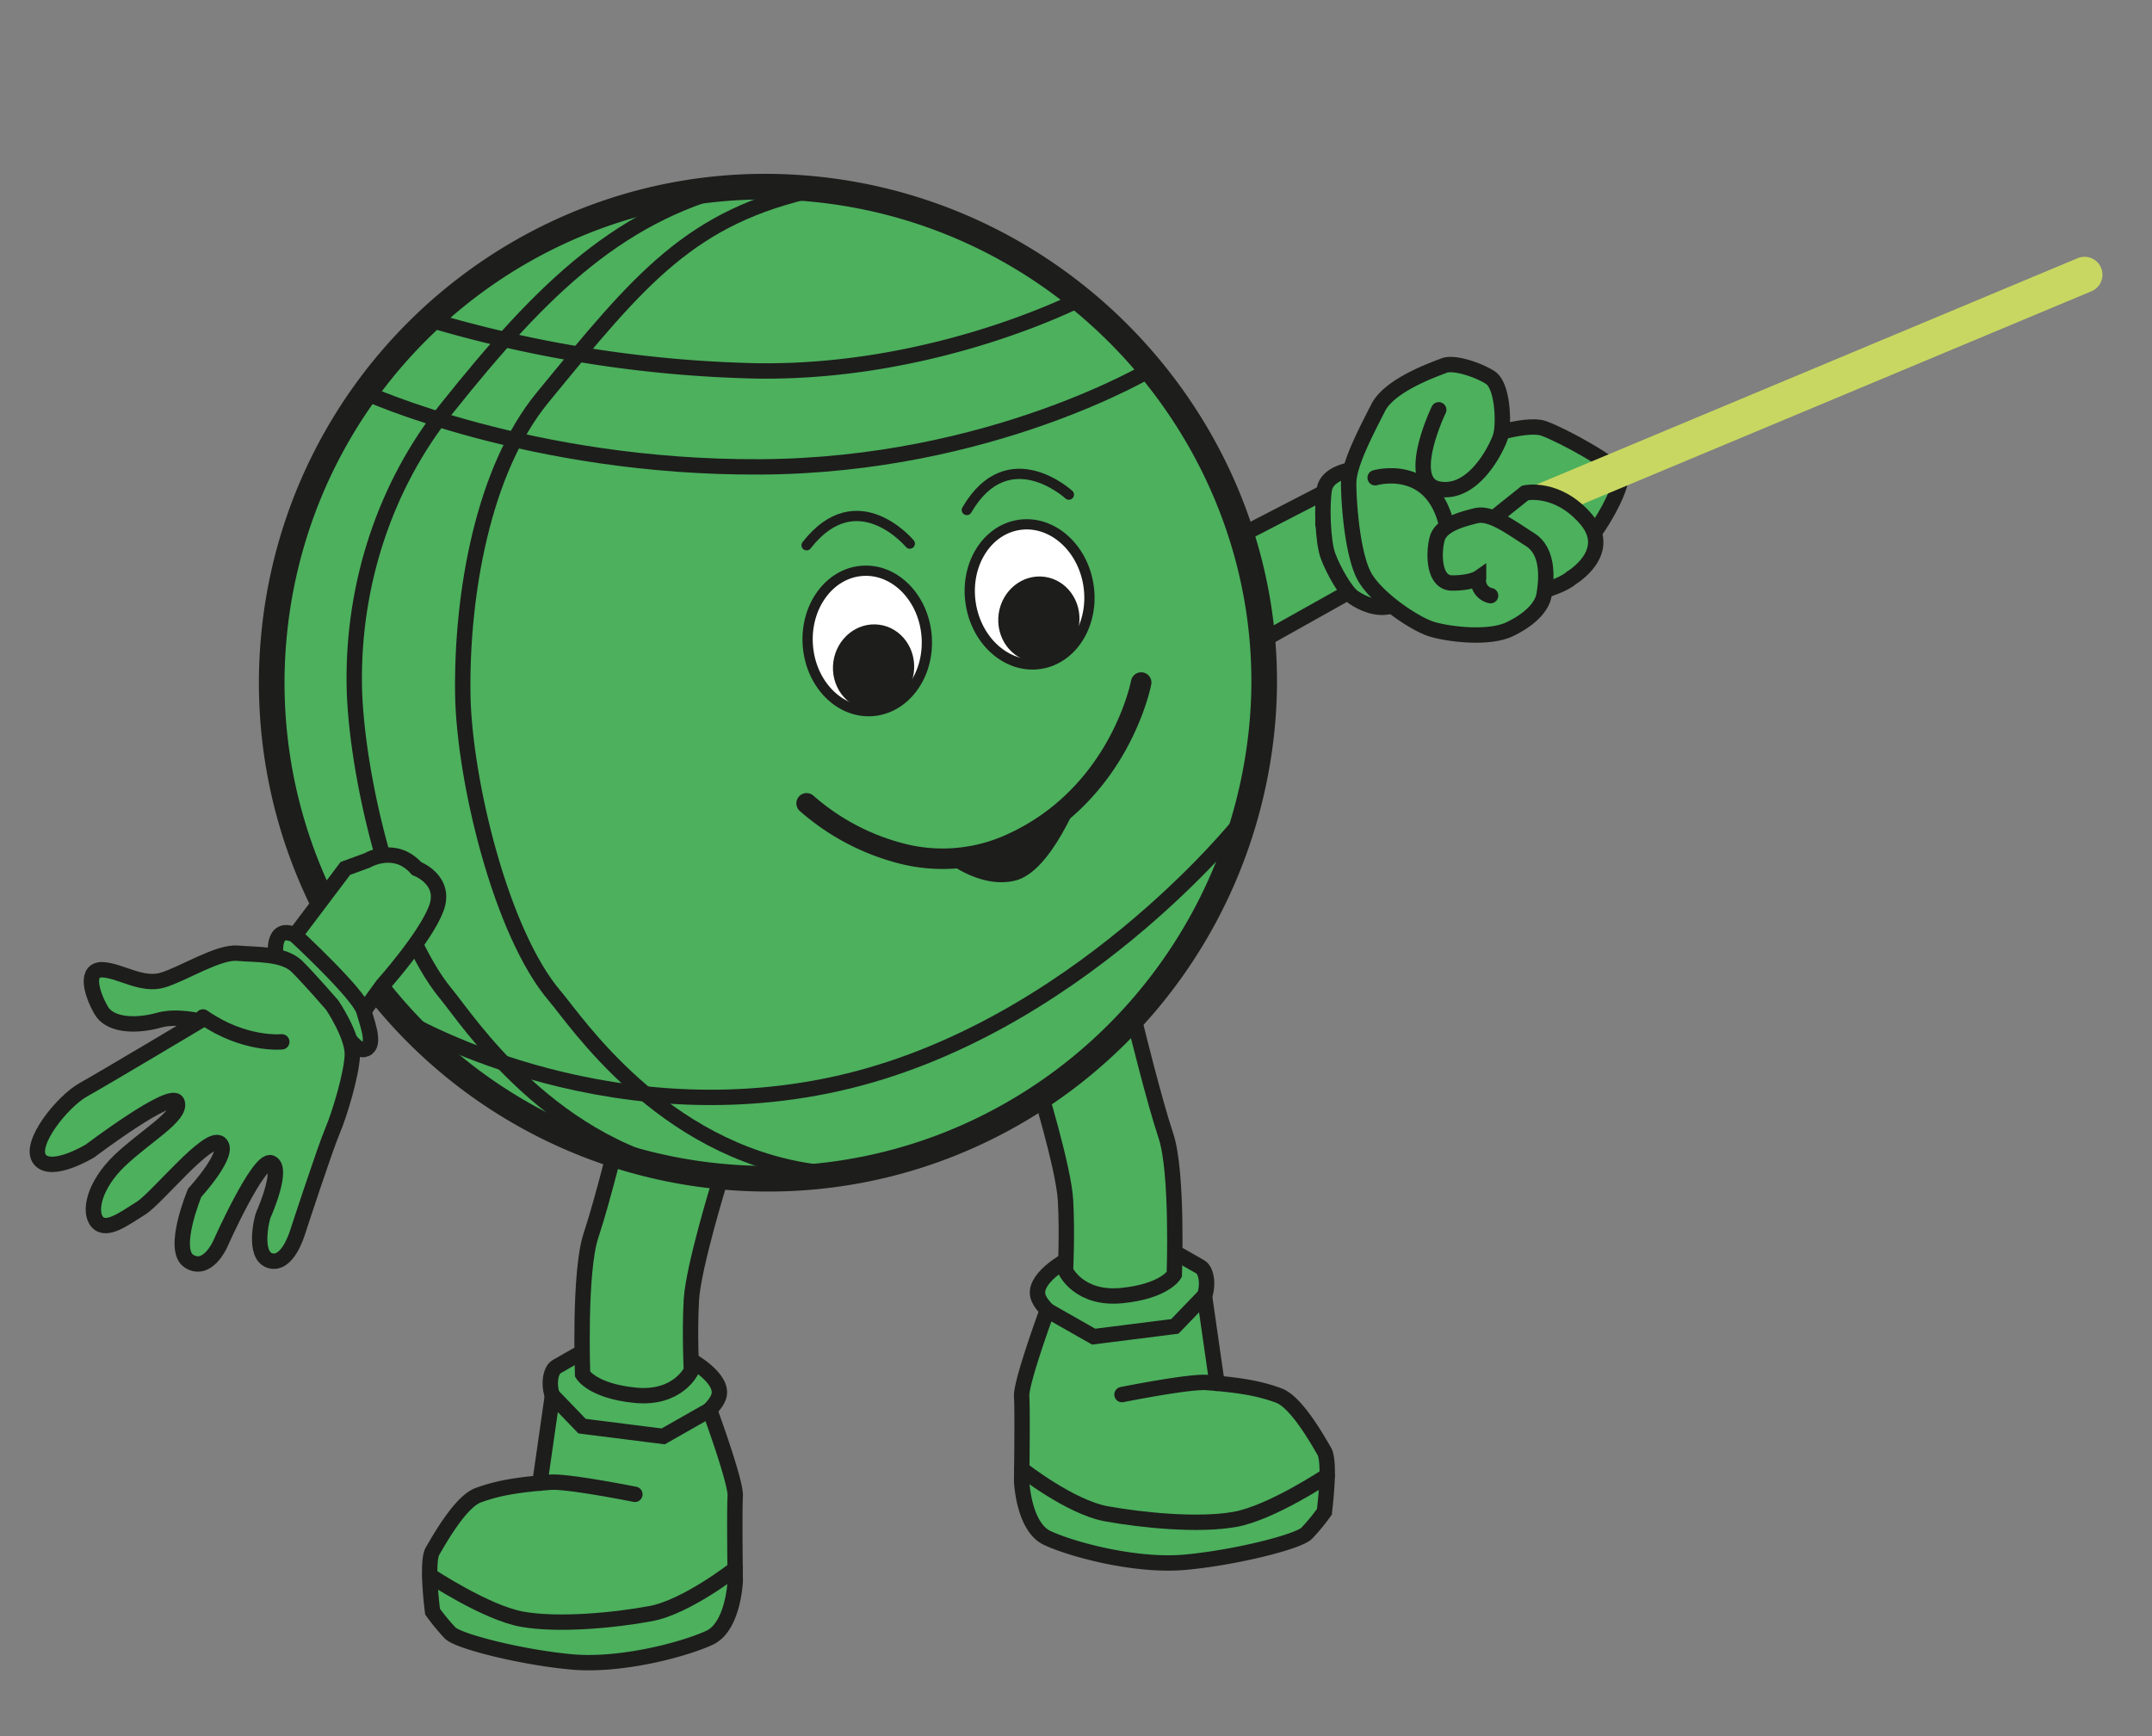 <svg xmlns="http://www.w3.org/2000/svg" viewBox="0 0 420.04 338.9"><rect x="0" y="0" width="420.04" height="338.9" fill="#808080" stroke="none"/><defs><style>.cls-1,.cls-2,.cls-4{fill:#4cb05d;}.cls-1,.cls-10,.cls-2,.cls-4,.cls-5,.cls-6,.cls-7,.cls-9{stroke:#1d1d1b;}.cls-1,.cls-10,.cls-3,.cls-5,.cls-9{stroke-linecap:round;}.cls-1,.cls-10,.cls-2,.cls-5,.cls-6,.cls-7,.cls-9{stroke-miterlimit:10;}.cls-1,.cls-2,.cls-5,.cls-6{stroke-width:3px;}.cls-3{fill:#ea5b1c;stroke:#c8d761;stroke-width:7px;}.cls-4{stroke-width:5px;}.cls-10,.cls-5,.cls-6,.cls-9{fill:none;}.cls-7{fill:#fff;}.cls-7,.cls-9{stroke-width:2px;}.cls-8{fill:#1d1d1b;}.cls-10{stroke-width:4px;}</style></defs><g id="armebeine"><path class="cls-1" d="M287.48,86.08s10.11-3.8,13.88-2.43,13.8,6.89,14.88,9-5.76,13.78-8,14.23-25.44,2.16-25.44,2.16L270,88.51Z"/><path class="cls-2" d="M208.33,245.89s-7.09,3.82-5.63,7.45,9.45,8.54,14.72,8,12.9-1.46,16-5.27,2.18-8,.91-8.73l-5.09-2.91Z"/><path class="cls-1" d="M219,272.24s13.07-2.62,16.5-2.36c7,.52,10.63,1.27,14.09,2.54s7.63,8.73,8.9,10.91,0,11.81,0,11.81a38.77,38.77,0,0,1-3.45,4.18c-1.64,1.64-13.81,4.73-23.63,5.64s-22.35-2.55-27-4.73-5-11.09-5-11.09.19-13.81,0-16.53,5-16.83,5-16.83l9.06,5.15,15.84-2,5.78-6,2.46,17.14"/><path class="cls-1" d="M199.42,286.78s9.46,7.45,16.54,8.73,18,2.36,25.09,1.09,18-8.54,18-8.54"/><path class="cls-2" d="M202.5,211.36s5.1,16.54,5.47,22.9,0,13.81,0,13.81,2.62,5.68,11,4.84,10.24-4.11,10.24-4.11.72-20-1.64-27.08-5.9-21.57-5.9-21.57Z"/><path class="cls-2" d="M134.59,265.36s7.09,3.81,5.63,7.45-9.45,8.54-14.72,8-12.9-1.45-16-5.27-2.18-8-.91-8.72l5.09-2.91Z"/><path class="cls-1" d="M123.92,291.71s-13.07-2.62-16.5-2.36c-7,.52-10.63,1.27-14.09,2.54s-7.63,8.72-8.9,10.9,0,11.82,0,11.82a39.85,39.85,0,0,0,3.45,4.18c1.64,1.63,13.81,4.72,23.63,5.63s22.35-2.54,27-4.72,5-11.09,5-11.09-.19-13.81,0-16.54-5-16.82-5-16.82l-9.06,5.15-15.84-2-5.78-6-2.46,17.15"/><path class="cls-1" d="M143.5,306.25S134,313.7,127,315s-18,2.36-25.08,1.09-18-8.53-18-8.53"/><path class="cls-2" d="M140.42,230.82s-5.1,16.54-5.47,22.9,0,13.82,0,13.82-2.62,5.67-11,4.83-10.24-4.11-10.24-4.11-.72-20,1.64-27.08,5.9-21.57,5.9-21.57Z"/><line class="cls-3" x1="297.09" y1="99.55" x2="406.87" y2="53.63"/><polygon class="cls-2" points="258.22 96.22 242.49 104.35 244.89 125.87 263.19 115.62 258.22 102.34 258.22 96.22"/><path class="cls-2" d="M263.19,91.82s-4.14.72-4.68,3.6-.36,10.31.72,13.16,3.42,7,5,8.06,4.52,2.55,7.39,1.63"/><path class="cls-1" d="M293.23,81.57l-15.41-1.1-6.16,18.37,7,14.29,23,2.07s3.61-1.08,5.05-2.39c0,0,8.44-5,2.83-11.5s-11.85-5.09-11.85-5.09l-6.13,4.9"/><path class="cls-1" d="M280.82,80s-6.84,14.21,0,15.47,11.33-8,12.05-10.22.54-9.93-2-11.55-7.19-3.06-9-2.34S271.28,75.09,269,79.59s-5.76,11-5.76,14.75.72,14.27,3.24,18.47,9.71,9,12.95,10,11.15,2,15.29,0,6.29-4.5,6.65-6.66,1.26-8.27-2.69-10.79-7.74-5.4-10.62-4.68-6.83,1.8-7.55,4.5-.78,8.63,2.94,8.63,5.15-1,5.15-1a3,3,0,0,0,2.34,3.47"/><path class="cls-1" d="M268.41,93.26s11.14-3.25,14,9.44"/></g><g id="Ebene_1" data-name="Ebene 1"><path class="cls-4" d="M53.52,123.62a96.8,96.8,0,0,0,86.7,106c53.2,5.32,100.27-33.54,106-86.7,5.58-52.26-33.42-100.34-86.7-105.95S58.83,70.42,53.52,123.62Z"/><path class="cls-5" d="M137.29,229.23c-29.46-4.39-46.11-30.26-50.14-35.1-10.6-12.7-17.74-43.42-18-60.44-.29-20,6.24-39.16,17.88-53.74,19.13-24,34.4-38.89,59.08-44.37"/><path class="cls-6" d="M211.07,58.26S182.77,73,147.42,72.4A242.25,242.25,0,0,1,82.68,62.06"/><path class="cls-6" d="M224.76,72s-31.28,18.87-76.24,19.14-77.2-14.48-77.2-14.48"/><path class="cls-5" d="M158.45,228.68c-29.46-4.27-46.09-29.49-50.12-34.2-10.6-12.38-17.73-42.33-18-58.92-.28-19.45,3.89-43.7,15.54-57.92,19.14-23.36,28.87-35.37,53.56-40.72"/><path class="cls-6" d="M242,160.74s-32.28,40.47-78.55,50.79S79,199.21,79,199.21"/><path class="cls-2" d="M81.32,169.55s6,2.22,3.79,7.91-10.44,14.88-10.44,14.88L69,200.15l-11.4-13.83v-3.79l9.81-13,4.2-1.54S77.08,164.74,81.32,169.55Z"/><path class="cls-2" d="M57.58,182.53S70,194,71,197.33s2.39,7.12,0,7.56-7.11-8.85-9.46-11.18-7.7-7.2-7.7-7.2-.9-6.08,3.71-4"/><path class="cls-1" d="M64.85,196.22s4.09,6.05,3.92,9.81-2.45,11.39-3.92,14.86-6.55,19-6.71,19.49-2,6.7-5.4,5.72-1.63-8.34-1.31-9S55.36,228,52.91,227s-10,16-10,16-2.45,5.44-6,3.21S38,232.85,38,232.85s7.2-7.85,4.91-9.65-12.27,10.71-15.38,12.64-6.7,4.7-8.5,2.74-.66-7.2,4.25-11.94,12.27-8.83,11.29-11.45-17,9.49-17,9.49-7.53,4.58-9.82,1.63,4.42-11.28,8.51-13.57S39,199.32,39,199.32s-4.58-1.14-8-.16-9.32,1.47-11.29-2-3.1-8,.33-7.85,7.69,3.27,11.78,2,10.79-5.56,14.55-5.23,9,0,11.62,2.61S64.85,196.22,64.85,196.22Z"/><path class="cls-1" d="M55,203.38s-7.36.75-15.38-4.86"/></g><g id="face"><ellipse class="cls-7" cx="169.27" cy="125.13" rx="11.63" ry="13.72" transform="translate(-8.47 12.35) rotate(-4.08)"/><ellipse class="cls-7" cx="200.96" cy="116.03" rx="11.63" ry="13.72" transform="translate(-15 31.13) rotate(-8.54)"/><ellipse class="cls-8" cx="202.77" cy="120.93" rx="8.39" ry="7.92" transform="translate(55.73 305.63) rotate(-82.29)"/><ellipse class="cls-8" cx="170.51" cy="130.27" rx="8.39" ry="7.92" transform="translate(18.54 281.76) rotate(-82.29)"/><path class="cls-9" d="M177.58,106.12s-10.27-12.35-20.14.32"/><path class="cls-9" d="M208.63,96.56s-11.82-10.88-19.92,3"/><path class="cls-10" d="M157.44,156.82a45,45,0,0,0,19.05,9.93,32.15,32.15,0,0,0,20.8-2c21.32-9.62,25.45-31.51,25.45-31.51"/><path class="cls-8" d="M198.17,171.9c7.18-1.76,12.65-16.71,13.05-17.15s-7.6,7.25-12.41,9.26-14.8,3.61-14.8,3.61S191,173.66,198.17,171.9Z"/></g></svg>